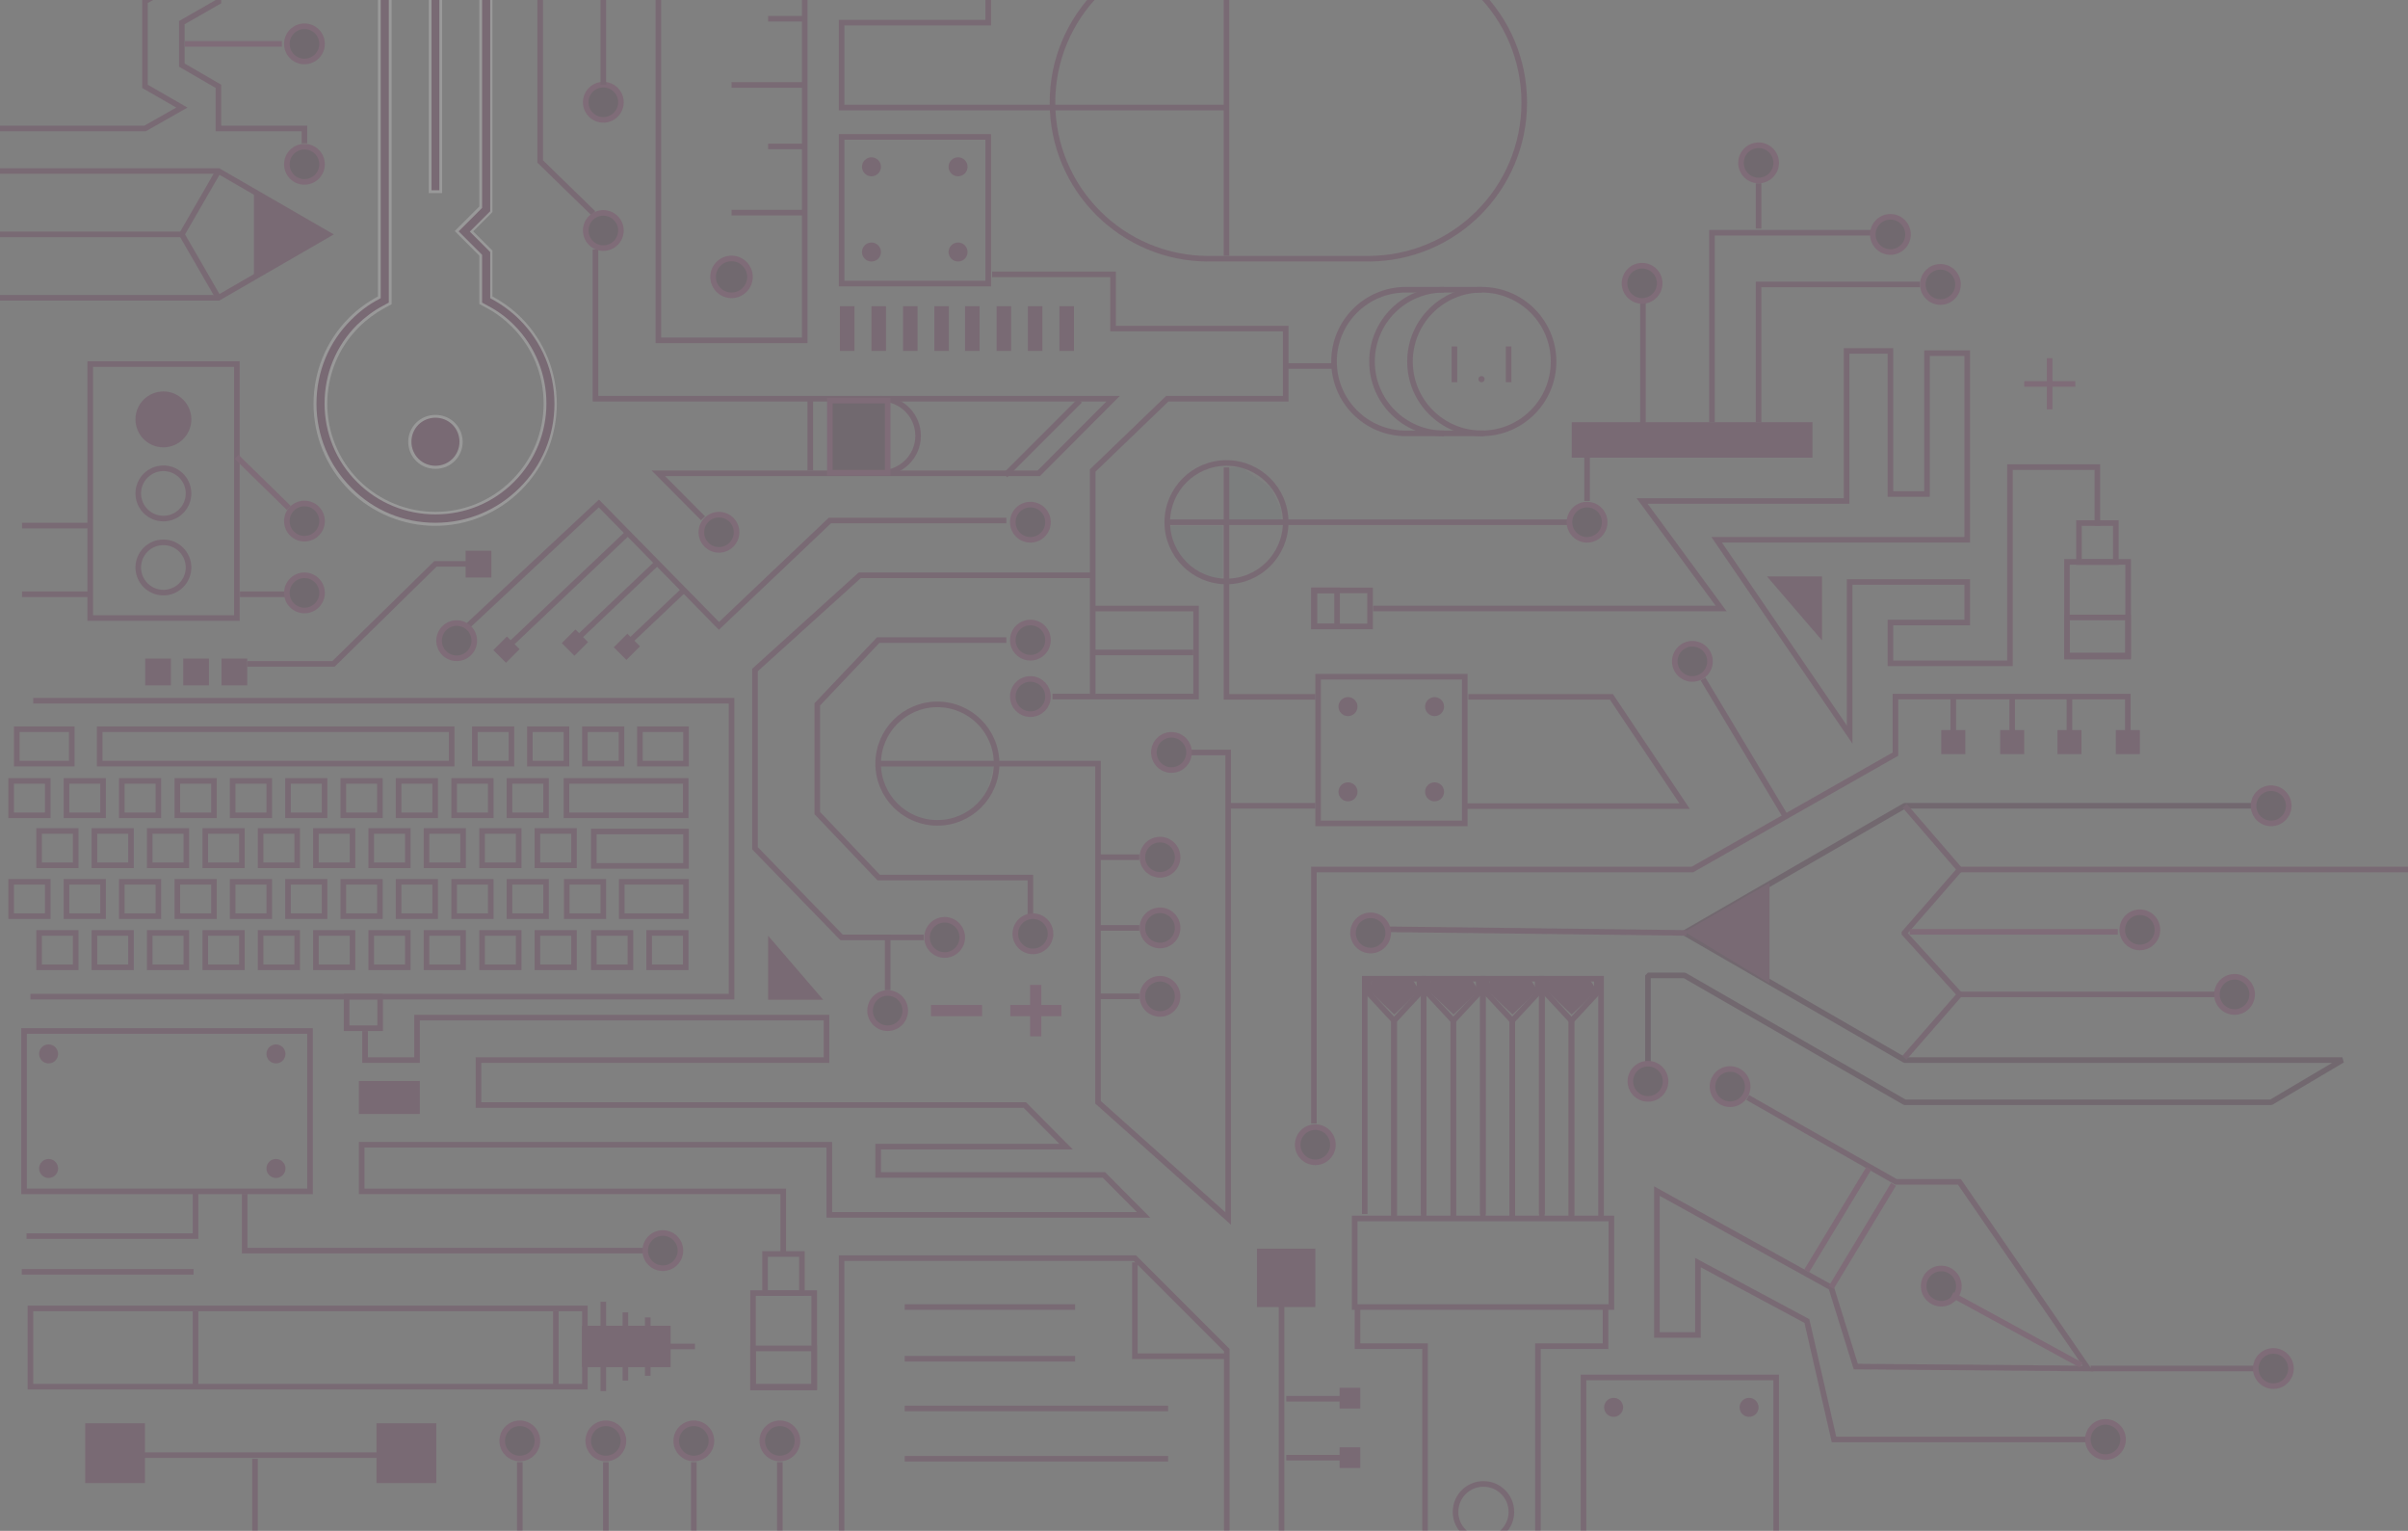 <?xml version="1.0" encoding="utf-8"?>
<!-- Generator: Adobe Illustrator 19.1.0, SVG Export Plug-In . SVG Version: 6.00 Build 0)  -->
<!DOCTYPE svg PUBLIC "-//W3C//DTD SVG 1.1//EN" "http://www.w3.org/Graphics/SVG/1.1/DTD/svg11.dtd">
<svg version="1.1" id="Layer_1" xmlns="http://www.w3.org/2000/svg" xmlns:xlink="http://www.w3.org/1999/xlink" x="0px" y="0px"
	 width="862.1px" height="547.9px" viewBox="0 0 862.1 547.9" enable-background="new 0 0 862.1 547.9" xml:space="preserve">
<rect x="0" y="0" width="862.1" height="547.9" fill="#808080" stroke="none"/>
<symbol  id="iot-man" viewBox="-34 -35.1 68 70.1">
	<path fill="#FFFFFF" d="M32.7-9H21v6h11.5c1,0,1.5,0.6,1.5,1.6v2.1c0,1-0.5,1.3-1.5,1.3H21v6h11.5c1,0,1.5,1,1.5,2v2.1
		c0,1-0.5,1.9-1.5,1.9H21v7h-7v12.6c0,1-0.5,1.4-1.5,1.4h-2.1c-1,0-1.5-0.5-1.5-1.4V21H3v12.4c0,1-1.1,1.6-2,1.6h-2.1
		c-1,0-1.9-0.6-1.9-1.6V21h-6v12.4c0,1-0.5,1.6-1.5,1.6h-2.1c-1,0-1.5-0.6-1.5-1.6V21h-7v-7h-11.5c-1,0-1.5-0.5-1.5-1.5v-2.1
		c0-1,0.5-1.5,1.5-1.5H-21V2h-11.7c-1,0-1.3-0.4-1.3-1.3v-2.1c0-1,0.4-1.6,1.3-1.6H-21v-6h-11.7c-1,0-1.3-0.8-1.3-1.8v-2.1
		c0-1,0.4-2.2,1.3-2.2H-21v-6h7v-12.6c0-0.1-0.1-0.2-0.1-0.3l1.4-1.3c0.1,0,0.1,0.1,0.2,0.1h2.1c1,0,1.5,0.5,1.5,1.4V-21h6v-12.6
		c0-1,0.9-1.4,1.9-1.4H1c1,0,2,0.5,2,1.4V-21h6v-12.4c0-1,0.5-1.6,1.5-1.6h2.1c1,0,1.5,0.6,1.5,1.6V-21h7v7h11.7
		c1,0,1.3,0.6,1.3,1.6v2.1C34-9.3,33.6-9,32.7-9z M-0.1-8.7c-4.6,0-8.3,3.7-8.3,8.3s3.7,8.3,8.3,8.3s8.3-3.7,8.3-8.3
		S4.5-8.7-0.1-8.7z"/>
	<polygon display="none" fill="none" points="-34,35 34,35 34,-35 -34,-35 	"/>
</symbol>
<g opacity="0.2">
	<defs>
		<rect id="SVGID_47_" opacity="0.2" width="862.1" height="547.9"/>
	</defs>
	<clipPath id="SVGID_2_">
		<use xlink:href="#SVGID_47_"  overflow="visible"/>
	</clipPath>
	<polygon clip-path="url(#SVGID_2_)" fill="#6D7777" points="315.5,273.9 355.7,273.9 353,285.4 347.2,291 337.9,294.4 331.1,294 
		324,291 319.1,286.6 315,278.4 	"/>
	<path clip-path="url(#SVGID_2_)" fill="#6D7777" d="M419.8,188.2h17.9v18.2c0,0-0.6,0.7-1.6,0.8s-3.3,0-3.3,0l-10.3-7.2l-3.8-7.8
		v-3.9H419.8z"/>
	<path clip-path="url(#SVGID_2_)" fill="#6D7777" d="M457.6,186.3h-17.9v-18.2c0,0,0.6-0.7,1.6-0.8s3.3,0,3.3,0l10.3,7.2l3.8,7.8
		v3.9H457.6z"/>
	<polyline clip-path="url(#SVGID_2_)" fill="none" stroke="#601346" stroke-width="2" points="235.7,-29.7 235.7,121.8 288.1,121.8 
		288.1,-29.8 	"/>
	<line clip-path="url(#SVGID_2_)" fill="none" stroke="#601346" stroke-width="2" x1="288.1" y1="76.1" x2="261.9" y2="76.1"/>
	<line clip-path="url(#SVGID_2_)" fill="none" stroke="#601346" stroke-width="2" x1="288.1" y1="52.4" x2="275" y2="52.4"/>
	<line clip-path="url(#SVGID_2_)" fill="none" stroke="#601346" stroke-width="2" x1="288.1" y1="30.4" x2="261.9" y2="30.4"/>
	<line clip-path="url(#SVGID_2_)" fill="none" stroke="#601346" stroke-width="2" x1="288.1" y1="6.7" x2="275" y2="6.7"/>
	<circle clip-path="url(#SVGID_2_)" fill="none" stroke="#601346" stroke-width="2" cx="58.5" cy="203.1" r="9"/>
	<circle clip-path="url(#SVGID_2_)" fill="none" stroke="#601346" stroke-width="2" cx="58.5" cy="176.6" r="9"/>
	<circle clip-path="url(#SVGID_2_)" fill="#601346" stroke="#601346" stroke-width="2" cx="58.5" cy="150.1" r="9"/>
	<polyline clip-path="url(#SVGID_2_)" fill="none" stroke="#601346" stroke-width="2" points="-0.5,61.2 78.2,61.2 117.5,83.9 
		78.2,106.6 -0.6,106.6 	"/>
	<polyline clip-path="url(#SVGID_2_)" fill="none" stroke="#601346" stroke-width="2" points="78.2,61.2 65.1,83.9 78.2,106.6 	"/>
	<polygon clip-path="url(#SVGID_2_)" fill="#601346" points="90.9,67.8 90.9,99.3 117.5,83.9 	"/>
	<line clip-path="url(#SVGID_2_)" fill="none" stroke="#601346" stroke-width="2" x1="65.1" y1="83.9" x2="-0.6" y2="83.9"/>
	<polyline clip-path="url(#SVGID_2_)" fill="none" stroke="#3A0B2E" stroke-width="2" stroke-linejoin="bevel" points="806.8,288.4 
		681.9,288.4 603.1,333.9 681.9,379.4 838.6,379.4 813.1,394.5 681.9,394.5 603.1,349.1 590,349.1 590,380.7 	"/>
	<polyline clip-path="url(#SVGID_2_)" fill="none" stroke="#601346" stroke-width="2" points="681.9,288.4 701.6,311.2 681.8,333.9 
		681.8,334.1 701.6,355.9 681.8,378.6 	"/>
	<polygon clip-path="url(#SVGID_2_)" fill="#601346" points="633.5,351.9 633.5,316 603.1,333.5 	"/>
	<line clip-path="url(#SVGID_2_)" fill="none" stroke="#601346" stroke-width="2" x1="701.6" y1="311.2" x2="867.4" y2="311.2"/>
	<line clip-path="url(#SVGID_2_)" fill="none" stroke="#601346" stroke-width="2" x1="701.6" y1="355.9" x2="793.4" y2="355.9"/>
	<polyline clip-path="url(#SVGID_2_)" fill="none" stroke="#601346" stroke-width="2" points="-0.5,46 51.9,46 65.1,38.5 51.9,30.9 
		51.9,0.5 65.1,-7 51.9,-14.6 -0.6,-14.6 	"/>
	<polyline clip-path="url(#SVGID_2_)" fill="none" stroke="#601346" stroke-width="2" points="104.4,-14.6 78.2,-14.6 78.2,0.6 
		65.1,8.1 65.1,23.3 78.2,30.9 78.2,46 104.4,46 109,46 109,51.3 	"/>
	<rect x="32.3" y="130.3" clip-path="url(#SVGID_2_)" fill="none" stroke="#601346" stroke-width="2" width="52.5" height="90.9"/>
	<path clip-path="url(#SVGID_2_)" fill="none" stroke="#601346" stroke-width="2" d="M530.5,103.7h-27.2
		c-14.2,0-25.7,11.5-25.7,25.7c0,14.2,11.5,25.7,25.7,25.7h28"/>
	<path clip-path="url(#SVGID_2_)" fill="none" stroke="#601346" stroke-width="2" d="M516.9,103.7c-14.2,0-25.7,11.5-25.7,25.7
		c0,14.2,11.5,25.7,25.7,25.7"/>
	<circle clip-path="url(#SVGID_2_)" fill="none" stroke="#601346" stroke-width="2" cx="530.5" cy="129.4" r="25.7"/>
	<g clip-path="url(#SVGID_2_)">
		<g>
			<path fill="#601346" d="M155.9,187.6c-11.5,0-22.3-4.5-30.5-12.6c-16.8-16.8-16.8-44.1,0-61c3-3,6.4-5.5,10.2-7.5l0.3-0.1l0-120
				l20.1-20.1l20.1,20.1v89.4l-7.1,7.1l7.1,7.1l0,16.5l0.3,0.1c3.8,2,7.2,4.5,10.2,7.5c16.8,16.8,16.8,44.1,0,61
				C178.2,183.1,167.4,187.6,155.9,187.6z M137.4,109.8c-3.4,1.8-6.5,4.1-9.3,6.9c-7.4,7.4-11.5,17.3-11.5,27.8s4.1,20.4,11.5,27.8
				c7.4,7.4,17.3,11.5,27.8,11.5s20.4-4.1,27.8-11.5s11.5-17.3,11.5-27.8c0-10.5-4.1-20.4-11.5-27.8c-2.7-2.7-5.8-5-9.3-6.9
				l-2.3-1.2l0-17.2l-8.7-8.7l8.7-8.7l0-86.2l-16.2-16.2L139.7-12l0,120.7L137.4,109.8z"/>
			<path fill="#FFFFFF" d="M155.9-33l19.6,19.6v89l-6.6,6.6l-0.7,0.7l0.7,0.7l6.6,6.6l0,15.9l0,0.6l0.5,0.3c3.7,2,7.1,4.5,10,7.4
				c8,8,12.5,18.7,12.5,30.1s-4.4,22.1-12.5,30.1c-8,8-18.7,12.5-30.1,12.5c-11.4,0-22.1-4.4-30.1-12.5c-8-8-12.5-18.7-12.5-30.1
				s4.4-22.1,12.5-30.1c3-3,6.3-5.5,10-7.4l0.5-0.3V106l0-119.4L155.9-33 M139.2,108.3l-2,1.1c-3.5,1.8-6.6,4.2-9.4,6.9
				c-7.5,7.5-11.6,17.5-11.6,28.1c0,10.6,4.1,20.6,11.6,28.1c7.5,7.5,17.5,11.6,28.1,11.6c10.6,0,20.6-4.1,28.1-11.6
				c15.5-15.5,15.5-40.7,0-56.2c-2.8-2.8-5.9-5.1-9.4-6.9l-2-1.1l0-2.3l0-14.4l0-0.4l-0.3-0.3l-5.4-5.4l-2.7-2.7l2.7-2.7l5.4-5.4
				l0.3-0.3v-0.4l0-85.8v-0.4l-0.3-0.3l-15.7-15.7l-0.7-0.7l-0.7,0.7l-15.7,15.7l-0.3,0.3v0.4l0,117.9L139.2,108.3 M155.9-34.4
				l-20.6,20.6l0,119.9c-3.7,2-7.2,4.5-10.3,7.6c-17,17-17,44.6,0,61.7c8.5,8.5,19.7,12.8,30.8,12.8c11.2,0,22.3-4.3,30.8-12.8
				c17-17,17-44.6,0-61.7c-3.1-3.1-6.6-5.6-10.3-7.6l0-16.4l-6.9-6.9l6.9-6.9v-89.8L155.9-34.4L155.9-34.4z M155.9,183.2
				c-9.9,0-19.8-3.8-27.4-11.3c-15.1-15.1-15.1-39.7,0-54.8c2.7-2.7,5.8-5,9.1-6.8l2.6-1.4l0-2.9l0-117.9l15.7-15.7l15.7,15.7
				l0,85.8l-5.4,5.4l-3.4,3.4l3.4,3.4l5.4,5.4l0,14.4l0,2.9l2.6,1.4c3.4,1.8,6.4,4.1,9.1,6.8c15.1,15.1,15.1,39.7,0,54.8
				C175.7,179.4,165.8,183.2,155.9,183.2L155.9,183.2z"/>
		</g>
		<g>
			<path fill="#601346" d="M155.9,167.3c-2.5,0-4.8-1-6.5-2.7c-3.6-3.6-3.6-9.4,0-13c1.7-1.7,4-2.7,6.5-2.7s4.8,1,6.5,2.7
				c3.6,3.6,3.6,9.4,0,13C160.7,166.4,158.3,167.3,155.9,167.3z"/>
			<path fill="#FFFFFF" d="M155.9,149.5c2.3,0,4.5,0.9,6.1,2.5c1.6,1.6,2.5,3.8,2.5,6.1c0,2.3-0.9,4.5-2.5,6.1
				c-1.6,1.6-3.8,2.5-6.1,2.5c-2.3,0-4.5-0.9-6.1-2.5c-1.6-1.6-2.5-3.8-2.5-6.1c0-2.3,0.9-4.5,2.5-6.1
				C151.4,150.4,153.6,149.5,155.9,149.5 M155.9,148.5c-2.5,0-5,0.9-6.9,2.8c-3.8,3.8-3.8,9.9,0,13.7c1.9,1.9,4.4,2.8,6.9,2.8
				s5-0.9,6.9-2.8c3.8-3.8,3.8-9.9,0-13.7C160.9,149.4,158.4,148.5,155.9,148.5L155.9,148.5z"/>
		</g>
		<g>
			<rect x="154" y="-6.5" fill="#601346" width="3.8" height="75.1"/>
			<path fill="#FFFFFF" d="M157.3-6v74.1h-2.8V-6H157.3 M158.3-7h-4.8v76.1h4.8V-7L158.3-7z"/>
		</g>
	</g>
	<polyline clip-path="url(#SVGID_2_)" fill="none" stroke="#601346" stroke-width="2" points="11.9,250.8 261.9,250.8 261.9,356.7 
		10.9,356.7 	"/>
	<rect x="35.7" y="261" clip-path="url(#SVGID_2_)" fill="none" stroke="#601346" stroke-width="2" width="126" height="12.3"/>
	<rect x="170" y="261" clip-path="url(#SVGID_2_)" fill="none" stroke="#601346" stroke-width="2" width="13.1" height="12.3"/>
	<rect x="4" y="279.5" clip-path="url(#SVGID_2_)" fill="none" stroke="#601346" stroke-width="2" width="13.1" height="12.3"/>
	<rect x="83.3" y="279.5" clip-path="url(#SVGID_2_)" fill="none" stroke="#601346" stroke-width="2" width="13.1" height="12.3"/>
	<rect x="23.8" y="279.5" clip-path="url(#SVGID_2_)" fill="none" stroke="#601346" stroke-width="2" width="13.1" height="12.3"/>
	<rect x="43.6" y="279.5" clip-path="url(#SVGID_2_)" fill="none" stroke="#601346" stroke-width="2" width="13.1" height="12.3"/>
	<rect x="63.5" y="279.5" clip-path="url(#SVGID_2_)" fill="none" stroke="#601346" stroke-width="2" width="13.1" height="12.3"/>
	<rect x="103.1" y="279.5" clip-path="url(#SVGID_2_)" fill="none" stroke="#601346" stroke-width="2" width="13.1" height="12.3"/>
	<rect x="182.4" y="279.5" clip-path="url(#SVGID_2_)" fill="none" stroke="#601346" stroke-width="2" width="13.1" height="12.3"/>
	<rect x="122.9" y="279.5" clip-path="url(#SVGID_2_)" fill="none" stroke="#601346" stroke-width="2" width="13.1" height="12.3"/>
	<rect x="142.7" y="279.5" clip-path="url(#SVGID_2_)" fill="none" stroke="#601346" stroke-width="2" width="13.1" height="12.3"/>
	<rect x="162.6" y="279.5" clip-path="url(#SVGID_2_)" fill="none" stroke="#601346" stroke-width="2" width="13.1" height="12.3"/>
	<rect x="4" y="315.6" clip-path="url(#SVGID_2_)" fill="none" stroke="#601346" stroke-width="2" width="13.1" height="12.3"/>
	<rect x="83.3" y="315.6" clip-path="url(#SVGID_2_)" fill="none" stroke="#601346" stroke-width="2" width="13.1" height="12.3"/>
	<rect x="23.8" y="315.6" clip-path="url(#SVGID_2_)" fill="none" stroke="#601346" stroke-width="2" width="13.1" height="12.3"/>
	<rect x="43.6" y="315.6" clip-path="url(#SVGID_2_)" fill="none" stroke="#601346" stroke-width="2" width="13.1" height="12.3"/>
	<rect x="63.5" y="315.6" clip-path="url(#SVGID_2_)" fill="none" stroke="#601346" stroke-width="2" width="13.1" height="12.3"/>
	<rect x="103.1" y="315.6" clip-path="url(#SVGID_2_)" fill="none" stroke="#601346" stroke-width="2" width="13.1" height="12.3"/>
	<rect x="182.4" y="315.6" clip-path="url(#SVGID_2_)" fill="none" stroke="#601346" stroke-width="2" width="13.1" height="12.3"/>
	<rect x="202.9" y="315.6" clip-path="url(#SVGID_2_)" fill="none" stroke="#601346" stroke-width="2" width="13.1" height="12.3"/>
	<rect x="122.9" y="315.6" clip-path="url(#SVGID_2_)" fill="none" stroke="#601346" stroke-width="2" width="13.1" height="12.3"/>
	<rect x="142.7" y="315.6" clip-path="url(#SVGID_2_)" fill="none" stroke="#601346" stroke-width="2" width="13.1" height="12.3"/>
	<rect x="162.6" y="315.6" clip-path="url(#SVGID_2_)" fill="none" stroke="#601346" stroke-width="2" width="13.1" height="12.3"/>
	<rect x="14" y="297.4" clip-path="url(#SVGID_2_)" fill="none" stroke="#601346" stroke-width="2" width="13.1" height="12.3"/>
	<rect x="93.3" y="297.4" clip-path="url(#SVGID_2_)" fill="none" stroke="#601346" stroke-width="2" width="13.1" height="12.3"/>
	<rect x="33.8" y="297.4" clip-path="url(#SVGID_2_)" fill="none" stroke="#601346" stroke-width="2" width="13.1" height="12.3"/>
	<rect x="53.6" y="297.4" clip-path="url(#SVGID_2_)" fill="none" stroke="#601346" stroke-width="2" width="13.1" height="12.3"/>
	<rect x="73.5" y="297.4" clip-path="url(#SVGID_2_)" fill="none" stroke="#601346" stroke-width="2" width="13.1" height="12.3"/>
	<rect x="113.1" y="297.4" clip-path="url(#SVGID_2_)" fill="none" stroke="#601346" stroke-width="2" width="13.1" height="12.3"/>
	<rect x="192.4" y="297.4" clip-path="url(#SVGID_2_)" fill="none" stroke="#601346" stroke-width="2" width="13.1" height="12.3"/>
	<rect x="132.9" y="297.4" clip-path="url(#SVGID_2_)" fill="none" stroke="#601346" stroke-width="2" width="13.1" height="12.3"/>
	<rect x="152.7" y="297.4" clip-path="url(#SVGID_2_)" fill="none" stroke="#601346" stroke-width="2" width="13.1" height="12.3"/>
	<rect x="172.6" y="297.4" clip-path="url(#SVGID_2_)" fill="none" stroke="#601346" stroke-width="2" width="13.1" height="12.3"/>
	<rect x="14" y="333.9" clip-path="url(#SVGID_2_)" fill="none" stroke="#601346" stroke-width="2" width="13.1" height="12.3"/>
	<rect x="93.3" y="333.9" clip-path="url(#SVGID_2_)" fill="none" stroke="#601346" stroke-width="2" width="13.1" height="12.3"/>
	<rect x="33.8" y="333.9" clip-path="url(#SVGID_2_)" fill="none" stroke="#601346" stroke-width="2" width="13.1" height="12.3"/>
	<rect x="53.6" y="333.9" clip-path="url(#SVGID_2_)" fill="none" stroke="#601346" stroke-width="2" width="13.1" height="12.3"/>
	<rect x="73.5" y="333.9" clip-path="url(#SVGID_2_)" fill="none" stroke="#601346" stroke-width="2" width="13.1" height="12.3"/>
	<rect x="113.1" y="333.9" clip-path="url(#SVGID_2_)" fill="none" stroke="#601346" stroke-width="2" width="13.1" height="12.3"/>
	<rect x="192.4" y="333.9" clip-path="url(#SVGID_2_)" fill="none" stroke="#601346" stroke-width="2" width="13.1" height="12.3"/>
	<rect x="132.9" y="333.9" clip-path="url(#SVGID_2_)" fill="none" stroke="#601346" stroke-width="2" width="13.1" height="12.3"/>
	<rect x="152.7" y="333.9" clip-path="url(#SVGID_2_)" fill="none" stroke="#601346" stroke-width="2" width="13.1" height="12.3"/>
	<rect x="172.6" y="333.9" clip-path="url(#SVGID_2_)" fill="none" stroke="#601346" stroke-width="2" width="13.1" height="12.3"/>
	<rect x="232.4" y="333.9" clip-path="url(#SVGID_2_)" fill="none" stroke="#601346" stroke-width="2" width="13.1" height="12.3"/>
	<rect x="212.6" y="333.9" clip-path="url(#SVGID_2_)" fill="none" stroke="#601346" stroke-width="2" width="13.1" height="12.3"/>
	<rect x="189.7" y="261" clip-path="url(#SVGID_2_)" fill="none" stroke="#601346" stroke-width="2" width="13.1" height="12.3"/>
	<rect x="209.4" y="261" clip-path="url(#SVGID_2_)" fill="none" stroke="#601346" stroke-width="2" width="13.1" height="12.3"/>
	<rect x="229.1" y="261" clip-path="url(#SVGID_2_)" fill="none" stroke="#601346" stroke-width="2" width="16.5" height="12.3"/>
	<rect x="222.6" y="315.6" clip-path="url(#SVGID_2_)" fill="none" stroke="#601346" stroke-width="2" width="23" height="12.3"/>
	<rect x="212.6" y="297.6" clip-path="url(#SVGID_2_)" fill="none" stroke="#601346" stroke-width="2" width="33" height="12.3"/>
	<rect x="202.8" y="279.5" clip-path="url(#SVGID_2_)" fill="none" stroke="#601346" stroke-width="2" width="42.7" height="12.3"/>
	<rect x="6" y="261" clip-path="url(#SVGID_2_)" fill="none" stroke="#601346" stroke-width="2" width="19.7" height="12.3"/>
	<path clip-path="url(#SVGID_2_)" fill="none" stroke="#601346" stroke-width="2" d="M432.7-19.2h57.1c30.9,0,55.9,25,55.9,55.9v0
		c0,30.9-25,55.9-55.9,55.9h-57.1c-30.9,0-55.9-25-55.9-55.9v0C376.8,5.8,401.8-19.2,432.7-19.2z"/>
	<line clip-path="url(#SVGID_2_)" fill="none" stroke="#601346" stroke-width="2" x1="439.1" y1="-16.9" x2="439.1" y2="91.5"/>
	<polyline clip-path="url(#SVGID_2_)" fill="none" stroke="#601346" stroke-width="2" points="439.1,38.5 301.3,38.5 301.3,8.1 
		353.8,8.1 353.8,-25.9 	"/>
	<g clip-path="url(#SVGID_2_)">
		<rect x="471.9" y="242.2" fill="none" stroke="#601346" stroke-width="2" width="52.5" height="52.5"/>
		<circle fill="#601346" cx="482.6" cy="252.9" r="3.4"/>
		<circle fill="#601346" cx="513.6" cy="252.9" r="3.4"/>
		<circle fill="#601346" cx="482.6" cy="283.4" r="3.4"/>
		<circle fill="#601346" cx="513.6" cy="283.4" r="3.4"/>
	</g>
	<g clip-path="url(#SVGID_2_)">
		<rect x="566.9" y="493" fill="none" stroke="#601346" stroke-width="2" width="69" height="69"/>
		<circle fill="#601346" cx="577.7" cy="503.7" r="3.4"/>
		<circle fill="#601346" cx="626.2" cy="503.7" r="3.4"/>
	</g>
	<rect x="301.3" y="49" clip-path="url(#SVGID_2_)" fill="none" stroke="#601346" stroke-width="2" width="52.5" height="52.5"/>
	<circle clip-path="url(#SVGID_2_)" fill="#601346" cx="312" cy="59.7" r="3.4"/>
	<circle clip-path="url(#SVGID_2_)" fill="#601346" cx="343" cy="59.7" r="3.4"/>
	<circle clip-path="url(#SVGID_2_)" fill="#601346" cx="312" cy="90.2" r="3.4"/>
	<circle clip-path="url(#SVGID_2_)" fill="#601346" cx="343" cy="90.2" r="3.4"/>
	<rect x="8.6" y="369" clip-path="url(#SVGID_2_)" fill="none" stroke="#601346" stroke-width="2" width="102.4" height="57.4"/>
	<circle clip-path="url(#SVGID_2_)" fill="#601346" cx="17.4" cy="377.2" r="3.4"/>
	<circle clip-path="url(#SVGID_2_)" fill="#601346" cx="98.8" cy="377.2" r="3.4"/>
	<circle clip-path="url(#SVGID_2_)" fill="#601346" cx="17.4" cy="418.2" r="3.4"/>
	<circle clip-path="url(#SVGID_2_)" fill="#601346" cx="98.8" cy="418.2" r="3.4"/>
	<rect x="10.9" y="468.3" clip-path="url(#SVGID_2_)" fill="none" stroke="#601346" stroke-width="2" width="198.5" height="28"/>
	<line clip-path="url(#SVGID_2_)" fill="none" stroke="#601346" stroke-width="2" x1="70" y1="495.9" x2="70" y2="469.3"/>
	<line clip-path="url(#SVGID_2_)" fill="none" stroke="#601346" stroke-width="2" x1="199" y1="469.3" x2="199" y2="495.9"/>
	
		<rect x="209.4" y="475.5" clip-path="url(#SVGID_2_)" fill="#601346" stroke="#601346" stroke-width="2" width="29.7" height="12.8"/>
	<line clip-path="url(#SVGID_2_)" fill="#601346" stroke="#601346" stroke-width="2" x1="216" y1="465.9" x2="216" y2="497.9"/>
	<line clip-path="url(#SVGID_2_)" fill="#601346" stroke="#601346" stroke-width="2" x1="223.9" y1="469.7" x2="223.9" y2="494.1"/>
	<line clip-path="url(#SVGID_2_)" fill="#601346" stroke="#601346" stroke-width="2" x1="231.9" y1="471.5" x2="231.9" y2="492.4"/>
	<line clip-path="url(#SVGID_2_)" fill="#601346" stroke="#601346" stroke-width="2" x1="248.8" y1="481.9" x2="239.5" y2="481.9"/>
	<polyline clip-path="url(#SVGID_2_)" fill="none" stroke="#601346" stroke-width="2" points="87.6,427.3 87.6,447.6 231,447.6 	"/>
	<polyline clip-path="url(#SVGID_2_)" fill="none" stroke="#601346" stroke-width="2" points="9.5,442.4 70,442.4 70,426.4 	"/>
	<line clip-path="url(#SVGID_2_)" fill="none" stroke="#601346" stroke-width="2" x1="69.3" y1="455.2" x2="7.8" y2="455.2"/>
	<polyline clip-path="url(#SVGID_2_)" fill="none" stroke="#601346" stroke-width="2" points="301.3,576 301.3,450.3 406.3,450.3 
		439.2,483.2 439.2,580.2 	"/>
	<polyline clip-path="url(#SVGID_2_)" fill="none" stroke="#601346" stroke-width="2" points="406.3,451.8 406.3,485.4 439.2,485.4 
			"/>
	<line clip-path="url(#SVGID_2_)" fill="none" stroke="#601346" stroke-width="2" x1="323.9" y1="467.8" x2="384.9" y2="467.8"/>
	<line clip-path="url(#SVGID_2_)" fill="none" stroke="#601346" stroke-width="2" x1="323.9" y1="486.3" x2="384.9" y2="486.3"/>
	<line clip-path="url(#SVGID_2_)" fill="none" stroke="#601346" stroke-width="2" x1="323.9" y1="504.1" x2="418.2" y2="504.1"/>
	<line clip-path="url(#SVGID_2_)" fill="none" stroke="#601346" stroke-width="2" x1="323.9" y1="522.1" x2="418.2" y2="522.1"/>
	<rect x="485" y="436.1" clip-path="url(#SVGID_2_)" fill="none" stroke="#601346" stroke-width="2" width="91.9" height="31.7"/>
	<polyline clip-path="url(#SVGID_2_)" fill="none" stroke="#601346" stroke-width="2" points="486,468.6 486,481.8 510.2,481.8 
		510.2,576.4 	"/>
	<polyline clip-path="url(#SVGID_2_)" fill="none" stroke="#601346" stroke-width="2" points="574.8,468.6 574.8,481.8 550.6,481.8 
		550.6,576.4 	"/>
	<circle clip-path="url(#SVGID_2_)" fill="none" stroke="#601346" stroke-width="2" cx="531.1" cy="541.1" r="10"/>
	<polyline clip-path="url(#SVGID_2_)" fill="none" stroke="#601346" stroke-width="2" points="488.6,434.5 488.6,350.3 509.7,350.3 
		509.7,436.1 	"/>
	<polyline clip-path="url(#SVGID_2_)" fill="none" stroke="#601346" stroke-width="2" points="499.1,435.3 499.1,365.3 508.2,355.5 
		508.2,350.3 	"/>
	<polyline clip-path="url(#SVGID_2_)" fill="none" stroke="#601346" stroke-width="2" points="499.1,435.3 499.1,365.3 490,355.5 
		490,350.3 	"/>
	<polygon clip-path="url(#SVGID_2_)" fill="#601346" points="499.2,363.1 508.2,354.6 505.9,350.9 491.4,350.3 490,354.4 	"/>
	<polyline clip-path="url(#SVGID_2_)" fill="none" stroke="#601346" stroke-width="2" points="509.7,434.5 509.7,350.3 530.9,350.3 
		530.9,436.1 	"/>
	<polyline clip-path="url(#SVGID_2_)" fill="none" stroke="#601346" stroke-width="2" points="520.3,435.3 520.3,365.3 529.4,355.5 
		529.4,350.3 	"/>
	<polyline clip-path="url(#SVGID_2_)" fill="none" stroke="#601346" stroke-width="2" points="520.3,435.3 520.3,365.3 511.2,355.5 
		511.2,350.3 	"/>
	<polygon clip-path="url(#SVGID_2_)" fill="#601346" points="520.4,363.1 529.4,354.6 527.1,350.9 512.5,350.3 511.2,354.4 	"/>
	<polyline clip-path="url(#SVGID_2_)" fill="none" stroke="#601346" stroke-width="2" points="530.9,434.5 530.9,350.3 552,350.3 
		552,436.1 	"/>
	<polyline clip-path="url(#SVGID_2_)" fill="none" stroke="#601346" stroke-width="2" points="541.4,435.3 541.4,365.3 550.5,355.5 
		550.5,350.3 	"/>
	<polyline clip-path="url(#SVGID_2_)" fill="none" stroke="#601346" stroke-width="2" points="541.4,435.3 541.4,365.3 532.3,355.5 
		532.3,350.3 	"/>
	<polygon clip-path="url(#SVGID_2_)" fill="#601346" points="541.5,363.1 550.5,354.6 548.2,350.9 533.7,350.3 532.3,354.4 	"/>
	<polyline clip-path="url(#SVGID_2_)" fill="none" stroke="#601346" stroke-width="2" points="552,434.5 552,350.3 573.2,350.3 
		573.2,436.1 	"/>
	<polyline clip-path="url(#SVGID_2_)" fill="none" stroke="#601346" stroke-width="2" points="562.6,435.3 562.6,365.3 571.7,355.5 
		571.7,350.3 	"/>
	<polyline clip-path="url(#SVGID_2_)" fill="none" stroke="#601346" stroke-width="2" points="562.6,435.3 562.6,365.3 553.5,355.5 
		553.5,350.3 	"/>
	<polygon clip-path="url(#SVGID_2_)" fill="#601346" points="562.7,363.1 571.7,354.6 569.4,350.9 554.8,350.3 553.5,354.4 	"/>
	<line clip-path="url(#SVGID_2_)" fill="none" stroke="#601346" stroke-width="2" x1="279.2" y1="523.3" x2="279.2" y2="578.9"/>
	<line clip-path="url(#SVGID_2_)" fill="none" stroke="#601346" stroke-width="2" x1="248.4" y1="523.3" x2="248.4" y2="578.9"/>
	<line clip-path="url(#SVGID_2_)" fill="none" stroke="#601346" stroke-width="2" x1="216.9" y1="523.3" x2="216.9" y2="578.9"/>
	<line clip-path="url(#SVGID_2_)" fill="none" stroke="#601346" stroke-width="2" x1="186.1" y1="523.3" x2="186.1" y2="578.9"/>
	<rect x="134.8" y="509.4" clip-path="url(#SVGID_2_)" fill="#601346" width="21.4" height="21.4"/>
	<rect x="30.5" y="509.4" clip-path="url(#SVGID_2_)" fill="#601346" width="21.4" height="21.4"/>
	<line clip-path="url(#SVGID_2_)" fill="none" stroke="#601346" stroke-width="2" x1="49.9" y1="520.8" x2="137.2" y2="520.8"/>
	<line clip-path="url(#SVGID_2_)" fill="none" stroke="#601346" stroke-width="2" x1="91.3" y1="522.1" x2="91.3" y2="578.3"/>
	<polyline clip-path="url(#SVGID_2_)" fill="none" stroke="#601346" stroke-width="2" points="193.4,-20.5 193.4,57.8 212.4,76.3 	
		"/>
	<polyline clip-path="url(#SVGID_2_)" fill="none" stroke="#601346" stroke-width="2" points="213.2,89.3 213.2,142.7 398.5,142.7 
		371.9,169.4 235.7,169.4 251.7,185.5 	"/>
	<line clip-path="url(#SVGID_2_)" fill="none" stroke="#601346" stroke-width="2" x1="386.6" y1="143.4" x2="359.9" y2="170.1"/>
	<path clip-path="url(#SVGID_2_)" fill="none" stroke="#601346" stroke-width="2" d="M315.4,142.7c7.4,0,13.3,6,13.3,13.3
		s-6,13.3-13.3,13.3"/>
	<line clip-path="url(#SVGID_2_)" fill="none" stroke="#601346" stroke-width="2" x1="290.1" y1="143.4" x2="290.1" y2="168.4"/>
	<rect x="379.3" y="109.6" clip-path="url(#SVGID_2_)" fill="#601346" width="5.2" height="16"/>
	<rect x="368" y="109.6" clip-path="url(#SVGID_2_)" fill="#601346" width="5.2" height="16"/>
	<rect x="356.8" y="109.6" clip-path="url(#SVGID_2_)" fill="#601346" width="5.2" height="16"/>
	<rect x="345.5" y="109.6" clip-path="url(#SVGID_2_)" fill="#601346" width="5.2" height="16"/>
	<rect x="334.5" y="109.6" clip-path="url(#SVGID_2_)" fill="#601346" width="5.2" height="16"/>
	<rect x="323.3" y="109.6" clip-path="url(#SVGID_2_)" fill="#601346" width="5.2" height="16"/>
	<rect x="312" y="109.6" clip-path="url(#SVGID_2_)" fill="#601346" width="5.2" height="16"/>
	<rect x="300.7" y="109.6" clip-path="url(#SVGID_2_)" fill="#601346" width="5.2" height="16"/>
	<circle clip-path="url(#SVGID_2_)" fill="none" stroke="#601346" stroke-width="2" cx="439.1" cy="186.9" r="21.2"/>
	<circle clip-path="url(#SVGID_2_)" fill="none" stroke="#601346" stroke-width="2" cx="335.6" cy="273.3" r="21.2"/>
	<polyline clip-path="url(#SVGID_2_)" fill="none" stroke="#601346" stroke-width="2" points="439.1,167.3 439.1,206.9 439.1,249.4 
		470.9,249.4 	"/>
	<polyline clip-path="url(#SVGID_2_)" fill="none" stroke="#601346" stroke-width="2" points="418.7,186.9 475.2,186.9 561.9,186.9 
			"/>
	<polyline clip-path="url(#SVGID_2_)" fill="none" stroke="#601346" stroke-width="2" points="525.7,249.4 576.9,249.4 603.1,288.5 
		524.4,288.5 	"/>
	<line clip-path="url(#SVGID_2_)" fill="none" stroke="#601346" stroke-width="2" x1="470.9" y1="288.4" x2="439.7" y2="288.4"/>
	<polyline clip-path="url(#SVGID_2_)" fill="none" stroke="#601346" stroke-width="2" points="426.4,269.3 439.7,269.3 439.7,436.1 
		393.1,394.5 393.1,273.3 314.4,273.3 	"/>
	<rect id="XMLID_37_" x="166.7" y="197.1" clip-path="url(#SVGID_2_)" fill="#601346" width="9.2" height="9.6"/>
	<rect id="XMLID_36_" x="79.3" y="235.7" clip-path="url(#SVGID_2_)" fill="#601346" width="9.2" height="9.6"/>
	<rect id="XMLID_35_" x="65.6" y="235.7" clip-path="url(#SVGID_2_)" fill="#601346" width="9.2" height="9.6"/>
	<rect id="XMLID_29_" x="52" y="235.7" clip-path="url(#SVGID_2_)" fill="#601346" width="9.2" height="9.6"/>
	<polyline clip-path="url(#SVGID_2_)" fill="none" stroke="#601346" stroke-width="2" points="167.5,201.8 155.9,201.8 119.4,237.6 
		88.5,237.6 	"/>
	<line clip-path="url(#SVGID_2_)" fill="#601346" stroke="#601346" stroke-width="2" x1="7.9" y1="188.1" x2="32.2" y2="188.1"/>
	<line clip-path="url(#SVGID_2_)" fill="#601346" stroke="#601346" stroke-width="2" x1="7.9" y1="212.7" x2="32.2" y2="212.7"/>
	<line clip-path="url(#SVGID_2_)" fill="#601346" stroke="#601346" stroke-width="2" x1="85.9" y1="212.7" x2="103.4" y2="212.7"/>
	<polyline clip-path="url(#SVGID_2_)" fill="none" stroke="#601346" stroke-width="2" points="355.2,98.2 398.5,98.2 398.5,117.6 
		460.3,117.6 460.3,142.7 417.9,142.7 391.2,168.4 391.2,249.3 	"/>
	<polyline clip-path="url(#SVGID_2_)" fill="none" stroke="#601346" stroke-width="2" points="376.8,249.3 428.2,249.3 428.2,217.8 
		391.2,217.8 	"/>
	<line clip-path="url(#SVGID_2_)" fill="none" stroke="#601346" stroke-width="2" x1="427.2" y1="233.5" x2="391.2" y2="233.5"/>
	<polyline clip-path="url(#SVGID_2_)" fill="none" stroke="#601346" stroke-width="2" points="360.3,186.3 297.1,186.3 257.4,224 
		214.4,180.2 167.5,224 	"/>
	<line clip-path="url(#SVGID_2_)" fill="none" stroke="#601346" stroke-width="2" x1="182.3" y1="231" x2="224.4" y2="191.1"/>
	<line clip-path="url(#SVGID_2_)" fill="none" stroke="#601346" stroke-width="2" x1="207.1" y1="228.2" x2="235" y2="201.7"/>
	<line clip-path="url(#SVGID_2_)" fill="none" stroke="#601346" stroke-width="2" x1="225.6" y1="229.4" x2="244.7" y2="211.3"/>
	
		<rect x="202.6" y="226.6" transform="matrix(0.707 0.707 -0.707 0.707 222.983 -78.158)" clip-path="url(#SVGID_2_)" fill="#601346" width="6.4" height="6.9"/>
	
		<rect x="221.2" y="228.1" transform="matrix(0.707 0.707 -0.707 0.707 229.487 -90.86)" clip-path="url(#SVGID_2_)" fill="#601346" width="6.4" height="6.9"/>
	
		<rect x="178.1" y="229.1" transform="matrix(0.707 0.707 -0.707 0.707 217.555 -60.088)" clip-path="url(#SVGID_2_)" fill="#601346" width="6.4" height="6.9"/>
	<rect x="124.1" y="356.7" clip-path="url(#SVGID_2_)" fill="none" stroke="#601346" stroke-width="2" width="12" height="11.3"/>
	<polyline clip-path="url(#SVGID_2_)" fill="none" stroke="#601346" stroke-width="2" points="130.7,369 130.7,379.4 149.3,379.4 
		149.3,364.2 295.9,364.2 295.9,379.4 171.3,379.4 171.3,395.5 366.9,395.5 381.7,410.4 314.4,410.4 314.4,420.5 395.2,420.5 
		409.4,434.8 296.9,434.8 296.9,409.7 129.5,409.7 129.5,426.4 280.4,426.4 280.4,448.8 	"/>
	<rect x="273.9" y="448.8" clip-path="url(#SVGID_2_)" fill="none" stroke="#601346" stroke-width="2" width="13.2" height="14"/>
	<rect x="269.6" y="482.6" clip-path="url(#SVGID_2_)" fill="none" stroke="#601346" stroke-width="2" width="21.9" height="14"/>
	<rect x="269.6" y="462.8" clip-path="url(#SVGID_2_)" fill="none" stroke="#601346" stroke-width="2" width="21.9" height="33.5"/>
	<rect x="744.3" y="187.2" clip-path="url(#SVGID_2_)" fill="none" stroke="#601346" stroke-width="2" width="13.2" height="14"/>
	<rect x="740" y="221" clip-path="url(#SVGID_2_)" fill="none" stroke="#601346" stroke-width="2" width="21.9" height="14"/>
	<rect x="740" y="201.1" clip-path="url(#SVGID_2_)" fill="none" stroke="#601346" stroke-width="2" width="21.9" height="33.5"/>
	<rect x="470.4" y="211.3" clip-path="url(#SVGID_2_)" fill="none" stroke="#601346" stroke-width="2" width="8.3" height="12.9"/>
	<rect x="470.6" y="211.3" clip-path="url(#SVGID_2_)" fill="none" stroke="#601346" stroke-width="2" width="19.9" height="12.9"/>
	
		<rect x="129.5" y="387.9" clip-path="url(#SVGID_2_)" fill="#601346" stroke="#601346" stroke-width="2" width="19.8" height="9.8"/>
	<polyline clip-path="url(#SVGID_2_)" fill="none" stroke="#601346" stroke-width="2" points="360.3,229.1 314.4,229.1 292.6,252.1 
		292.6,291 314.6,314.1 368.9,314.1 368.9,327.9 	"/>
	<polyline clip-path="url(#SVGID_2_)" fill="none" stroke="#601346" stroke-width="2" points="317.8,354.4 317.8,335.5 301.3,335.5 
		270.3,303.6 270.3,239.8 307.8,205.9 391.2,205.9 	"/>
	<line clip-path="url(#SVGID_2_)" fill="none" stroke="#601346" stroke-width="2" x1="316.7" y1="335.5" x2="330.7" y2="335.5"/>
	<line clip-path="url(#SVGID_2_)" fill="none" stroke="#601346" stroke-width="2" x1="393.8" y1="306.8" x2="407.9" y2="306.8"/>
	<line clip-path="url(#SVGID_2_)" fill="none" stroke="#601346" stroke-width="2" x1="393.8" y1="332.1" x2="407.9" y2="332.1"/>
	<line clip-path="url(#SVGID_2_)" fill="none" stroke="#601346" stroke-width="2" x1="393.8" y1="356.6" x2="407.9" y2="356.6"/>
	<polygon clip-path="url(#SVGID_2_)" fill="#601346" points="275,357.8 275,334.9 294.7,357.8 	"/>
	<polygon clip-path="url(#SVGID_2_)" fill="#601346" points="652.3,206.3 652.3,229.2 632.6,206.3 	"/>
	
		<rect x="563.7" y="152.1" clip-path="url(#SVGID_2_)" fill="#601346" stroke="#601346" stroke-width="2" width="84.2" height="10.7"/>
	<line clip-path="url(#SVGID_2_)" fill="#601346" stroke="#601346" stroke-width="2" x1="568.2" y1="179.3" x2="568.2" y2="162.8"/>
	<line clip-path="url(#SVGID_2_)" fill="#601346" stroke="#601346" stroke-width="2" x1="588.2" y1="152.1" x2="588.2" y2="108"/>
	<polyline clip-path="url(#SVGID_2_)" fill="none" stroke="#601346" stroke-width="2" points="669.8,83.3 612.9,83.3 612.9,151.1 	
		"/>
	<line clip-path="url(#SVGID_2_)" fill="none" stroke="#601346" stroke-width="2" x1="629.6" y1="65.6" x2="629.6" y2="81.8"/>
	<polyline clip-path="url(#SVGID_2_)" fill="none" stroke="#601346" stroke-width="2" points="629.6,151.1 629.6,101.8 687.4,101.8 
			"/>
	<polyline clip-path="url(#SVGID_2_)" fill="none" stroke="#601346" stroke-width="2" points="491.6,217.8 616.2,217.8 587.9,179.3 
		661.1,179.3 661.1,125.6 676.8,125.6 676.8,176.8 689.9,176.8 689.9,126.4 704.3,126.4 704.3,193.2 614.6,193.2 662.2,262.9 
		662.2,208.3 704.3,208.3 704.3,222.8 676.8,222.8 676.8,237.4 719.6,237.4 719.6,167.2 750.9,167.2 750.9,188.2 	"/>
	<line clip-path="url(#SVGID_2_)" fill="none" stroke="#601346" stroke-width="2" x1="609.7" y1="243" x2="639.4" y2="292.5"/>
	<rect x="757.5" y="261.3" clip-path="url(#SVGID_2_)" fill="#601346" width="8.6" height="8.6"/>
	<rect x="736.6" y="261.3" clip-path="url(#SVGID_2_)" fill="#601346" width="8.6" height="8.6"/>
	<rect x="716.1" y="261.3" clip-path="url(#SVGID_2_)" fill="#601346" width="8.6" height="8.6"/>
	<rect x="695" y="261.3" clip-path="url(#SVGID_2_)" fill="#601346" width="8.6" height="8.6"/>
	<polyline clip-path="url(#SVGID_2_)" fill="none" stroke="#601346" stroke-width="2" points="761.8,262 761.8,249.3 678.6,249.3 
		678.6,269.9 605.9,311.2 470.4,311.2 470.4,402.1 	"/>
	<line clip-path="url(#SVGID_2_)" fill="none" stroke="#601346" stroke-width="2" x1="740.9" y1="262" x2="740.9" y2="249.3"/>
	<line clip-path="url(#SVGID_2_)" fill="none" stroke="#601346" stroke-width="2" x1="720.4" y1="262" x2="720.4" y2="249.3"/>
	<line clip-path="url(#SVGID_2_)" fill="none" stroke="#601346" stroke-width="2" x1="699.3" y1="262" x2="699.3" y2="249.3"/>
	<line clip-path="url(#SVGID_2_)" fill="none" stroke="#601346" stroke-width="2" x1="497.3" y1="332.6" x2="603.8" y2="333.9"/>
	<polyline clip-path="url(#SVGID_2_)" fill="none" stroke="#601346" stroke-width="2" points="625.7,392.8 678.8,423 701.5,423 
		747.5,489.8 664.4,489.1 655.6,460.8 593.2,426.3 593.2,477.8 607.9,477.8 607.9,451.9 646.9,472.8 656.6,515.2 747.5,515.2 	"/>
	<polyline clip-path="url(#SVGID_2_)" fill="none" stroke="#601346" stroke-width="2" points="748.5,489.8 769,489.8 807.5,489.8 	
		"/>
	<g clip-path="url(#SVGID_2_)">
		<circle fill="#38112D" stroke="#7C1D58" stroke-width="2" cx="261.9" cy="99.1" r="6.6"/>
		<circle fill="#38112D" stroke="#7C1D58" stroke-width="2" cx="813.1" cy="288.4" r="6.3"/>
		<circle fill="#38112D" stroke="#7C1D58" stroke-width="2" cx="766.1" cy="332.8" r="6.3"/>
		<circle fill="#38112D" stroke="#7C1D58" stroke-width="2" cx="800" cy="355.9" r="6.3"/>
		<circle fill="#38112D" stroke="#7C1D58" stroke-width="2" cx="419.4" cy="269.3" r="6.3"/>
		<circle fill="#38112D" stroke="#7C1D58" stroke-width="2" cx="568.2" cy="186.9" r="6.3"/>
		<circle fill="#38112D" stroke="#7C1D58" stroke-width="2" cx="605.9" cy="236.7" r="6.3"/>
		<circle fill="#38112D" stroke="#7C1D58" stroke-width="2" cx="587.9" cy="101.4" r="6.3"/>
		<circle fill="#38112D" stroke="#7C1D58" stroke-width="2" cx="629.6" cy="58.3" r="6.3"/>
		<circle fill="#38112D" stroke="#7C1D58" stroke-width="2" cx="676.8" cy="83.9" r="6.3"/>
		<circle fill="#38112D" stroke="#7C1D58" stroke-width="2" cx="694.7" cy="101.8" r="6.3"/>
		<circle fill="#38112D" stroke="#7C1D58" stroke-width="2" cx="368.9" cy="249.3" r="6.3"/>
		<circle fill="#38112D" stroke="#7C1D58" stroke-width="2" cx="317.8" cy="361.7" r="6.3"/>
		<circle fill="#38112D" stroke="#7C1D58" stroke-width="2" cx="338.2" cy="335.5" r="6.3"/>
		<circle fill="#38112D" stroke="#7C1D58" stroke-width="2" cx="369.8" cy="334.2" r="6.3"/>
		<circle fill="#38112D" stroke="#7C1D58" stroke-width="2" cx="368.9" cy="229.1" r="6.3"/>
		<circle fill="#38112D" stroke="#7C1D58" stroke-width="2" cx="368.9" cy="186.9" r="6.3"/>
		<circle fill="#38112D" stroke="#7C1D58" stroke-width="2" cx="257.4" cy="190.5" r="6.3"/>
		<circle fill="#38112D" stroke="#7C1D58" stroke-width="2" cx="163.5" cy="229.3" r="6.3"/>
		<circle fill="#38112D" stroke="#7C1D58" stroke-width="2" cx="109" cy="212.2" r="6.3"/>
		<circle fill="#38112D" stroke="#7C1D58" stroke-width="2" cx="109" cy="186.5" r="6.3"/>
		<circle fill="#38112D" stroke="#7C1D58" stroke-width="2" cx="109" cy="58.8" r="6.3"/>
		<circle fill="#38112D" stroke="#7C1D58" stroke-width="2" cx="216" cy="82.5" r="6.3"/>
		<circle fill="#38112D" stroke="#7C1D58" stroke-width="2" cx="216" cy="36.6" r="6.3"/>
		<circle fill="#38112D" stroke="#7C1D58" stroke-width="2" cx="109" cy="15.7" r="6.3"/>
		<circle fill="#38112D" stroke="#7C1D58" stroke-width="2" cx="590" cy="387" r="6.3"/>
		<circle fill="#38112D" stroke="#7C1D58" stroke-width="2" cx="490.7" cy="333.9" r="6.3"/>
		<circle fill="#38112D" stroke="#7C1D58" stroke-width="2" cx="470.9" cy="409.7" r="6.3"/>
		<circle fill="#38112D" stroke="#7C1D58" stroke-width="2" cx="237.3" cy="447.6" r="6.3"/>
		<circle fill="#38112D" stroke="#7C1D58" stroke-width="2" cx="186.1" cy="515.7" r="6.3"/>
		<circle fill="#38112D" stroke="#7C1D58" stroke-width="2" cx="216.9" cy="515.7" r="6.3"/>
		<circle fill="#38112D" stroke="#7C1D58" stroke-width="2" cx="248.4" cy="515.7" r="6.3"/>
		<circle fill="#38112D" stroke="#7C1D58" stroke-width="2" cx="279.2" cy="515.7" r="6.3"/>
		<circle fill="#38112D" stroke="#7C1D58" stroke-width="2" cx="619.4" cy="388.9" r="6.3"/>
		<circle fill="#38112D" stroke="#7C1D58" stroke-width="2" cx="813.9" cy="489.8" r="6.3"/>
		<circle fill="#38112D" stroke="#7C1D58" stroke-width="2" cx="695" cy="460.3" r="6.3"/>
		<circle fill="#38112D" stroke="#7C1D58" stroke-width="2" cx="753.8" cy="515.2" r="6.3"/>
		<rect x="297.1" y="143.4" fill="#38112D" stroke="#7C1D58" stroke-width="2" width="20.7" height="25.8"/>
		<line fill="#38112D" stroke="#7C1D58" stroke-width="2" x1="758.2" y1="333.5" x2="683.7" y2="333.5"/>
		<line fill="#38112D" stroke="#7C1D58" stroke-width="2" x1="84.7" y1="163.5" x2="103.4" y2="181.8"/>
		<line fill="#38112D" stroke="#7C1D58" stroke-width="2" x1="66.2" y1="15.7" x2="100.9" y2="15.7"/>
		<line fill="#38112D" stroke="#7C1D58" stroke-width="4" x1="333.3" y1="361.7" x2="351.6" y2="361.7"/>
		<line fill="#38112D" stroke="#7C1D58" stroke-width="4" x1="361.7" y1="361.7" x2="380" y2="361.7"/>
		<line fill="#38112D" stroke="#7C1D58" stroke-width="4" x1="370.8" y1="352.5" x2="370.8" y2="370.9"/>
		<line fill="#38112D" stroke="#7C1D58" stroke-width="2" x1="724.7" y1="137.4" x2="743" y2="137.4"/>
		<line fill="#38112D" stroke="#7C1D58" stroke-width="2" x1="733.8" y1="128.2" x2="733.8" y2="146.5"/>
		<circle fill="#38112D" stroke="#7C1D58" stroke-width="2" cx="415.3" cy="306.8" r="6.3"/>
		<circle fill="#38112D" stroke="#7C1D58" stroke-width="2" cx="415.3" cy="332.1" r="6.3"/>
		<circle fill="#38112D" stroke="#7C1D58" stroke-width="2" cx="415.3" cy="356.6" r="6.3"/>
		<line fill="#38112D" stroke="#7C1D58" stroke-width="2" x1="745.1" y1="488.6" x2="698.9" y2="463.4"/>
		<line fill="#38112D" stroke="#7C1D58" stroke-width="2" x1="655.6" y1="460.8" x2="677.9" y2="423.9"/>
		<line fill="#38112D" stroke="#7C1D58" stroke-width="2" x1="646.8" y1="454.9" x2="669.1" y2="418.1"/>
	</g>
	<rect x="450" y="446.9" clip-path="url(#SVGID_2_)" fill="#601346" width="20.9" height="20.9"/>
	<rect x="479.6" y="496.7" clip-path="url(#SVGID_2_)" fill="#601346" width="7.4" height="7.4"/>
	<rect x="479.6" y="518" clip-path="url(#SVGID_2_)" fill="#601346" width="7.4" height="7.4"/>
	<line clip-path="url(#SVGID_2_)" fill="none" stroke="#601346" stroke-width="2" x1="458.8" y1="466.6" x2="458.8" y2="580.6"/>
	<path clip-path="url(#SVGID_2_)" fill="none" stroke="#601346" stroke-width="2" d="M480.3,500.6c-0.7,0-19.8,0-19.8,0"/>
	<path clip-path="url(#SVGID_2_)" fill="none" stroke="#601346" stroke-width="2" d="M480.3,521.7c-0.7,0-19.8,0-19.8,0"/>
	<line clip-path="url(#SVGID_2_)" fill="none" stroke="#601346" stroke-width="2" x1="216" y1="-22.2" x2="216" y2="30.3"/>
	<line clip-path="url(#SVGID_2_)" fill="none" stroke="#601346" stroke-width="2" x1="477.6" y1="131" x2="460.3" y2="131"/>
	<circle clip-path="url(#SVGID_2_)" fill="#601346" cx="530.4" cy="135.7" r="1.1"/>
	<line clip-path="url(#SVGID_2_)" fill="none" stroke="#601346" stroke-width="2" x1="540.1" y1="124" x2="540.1" y2="136.8"/>
	<line clip-path="url(#SVGID_2_)" fill="none" stroke="#601346" stroke-width="2" x1="520.7" y1="124" x2="520.7" y2="136.8"/>
</g>
</svg>
